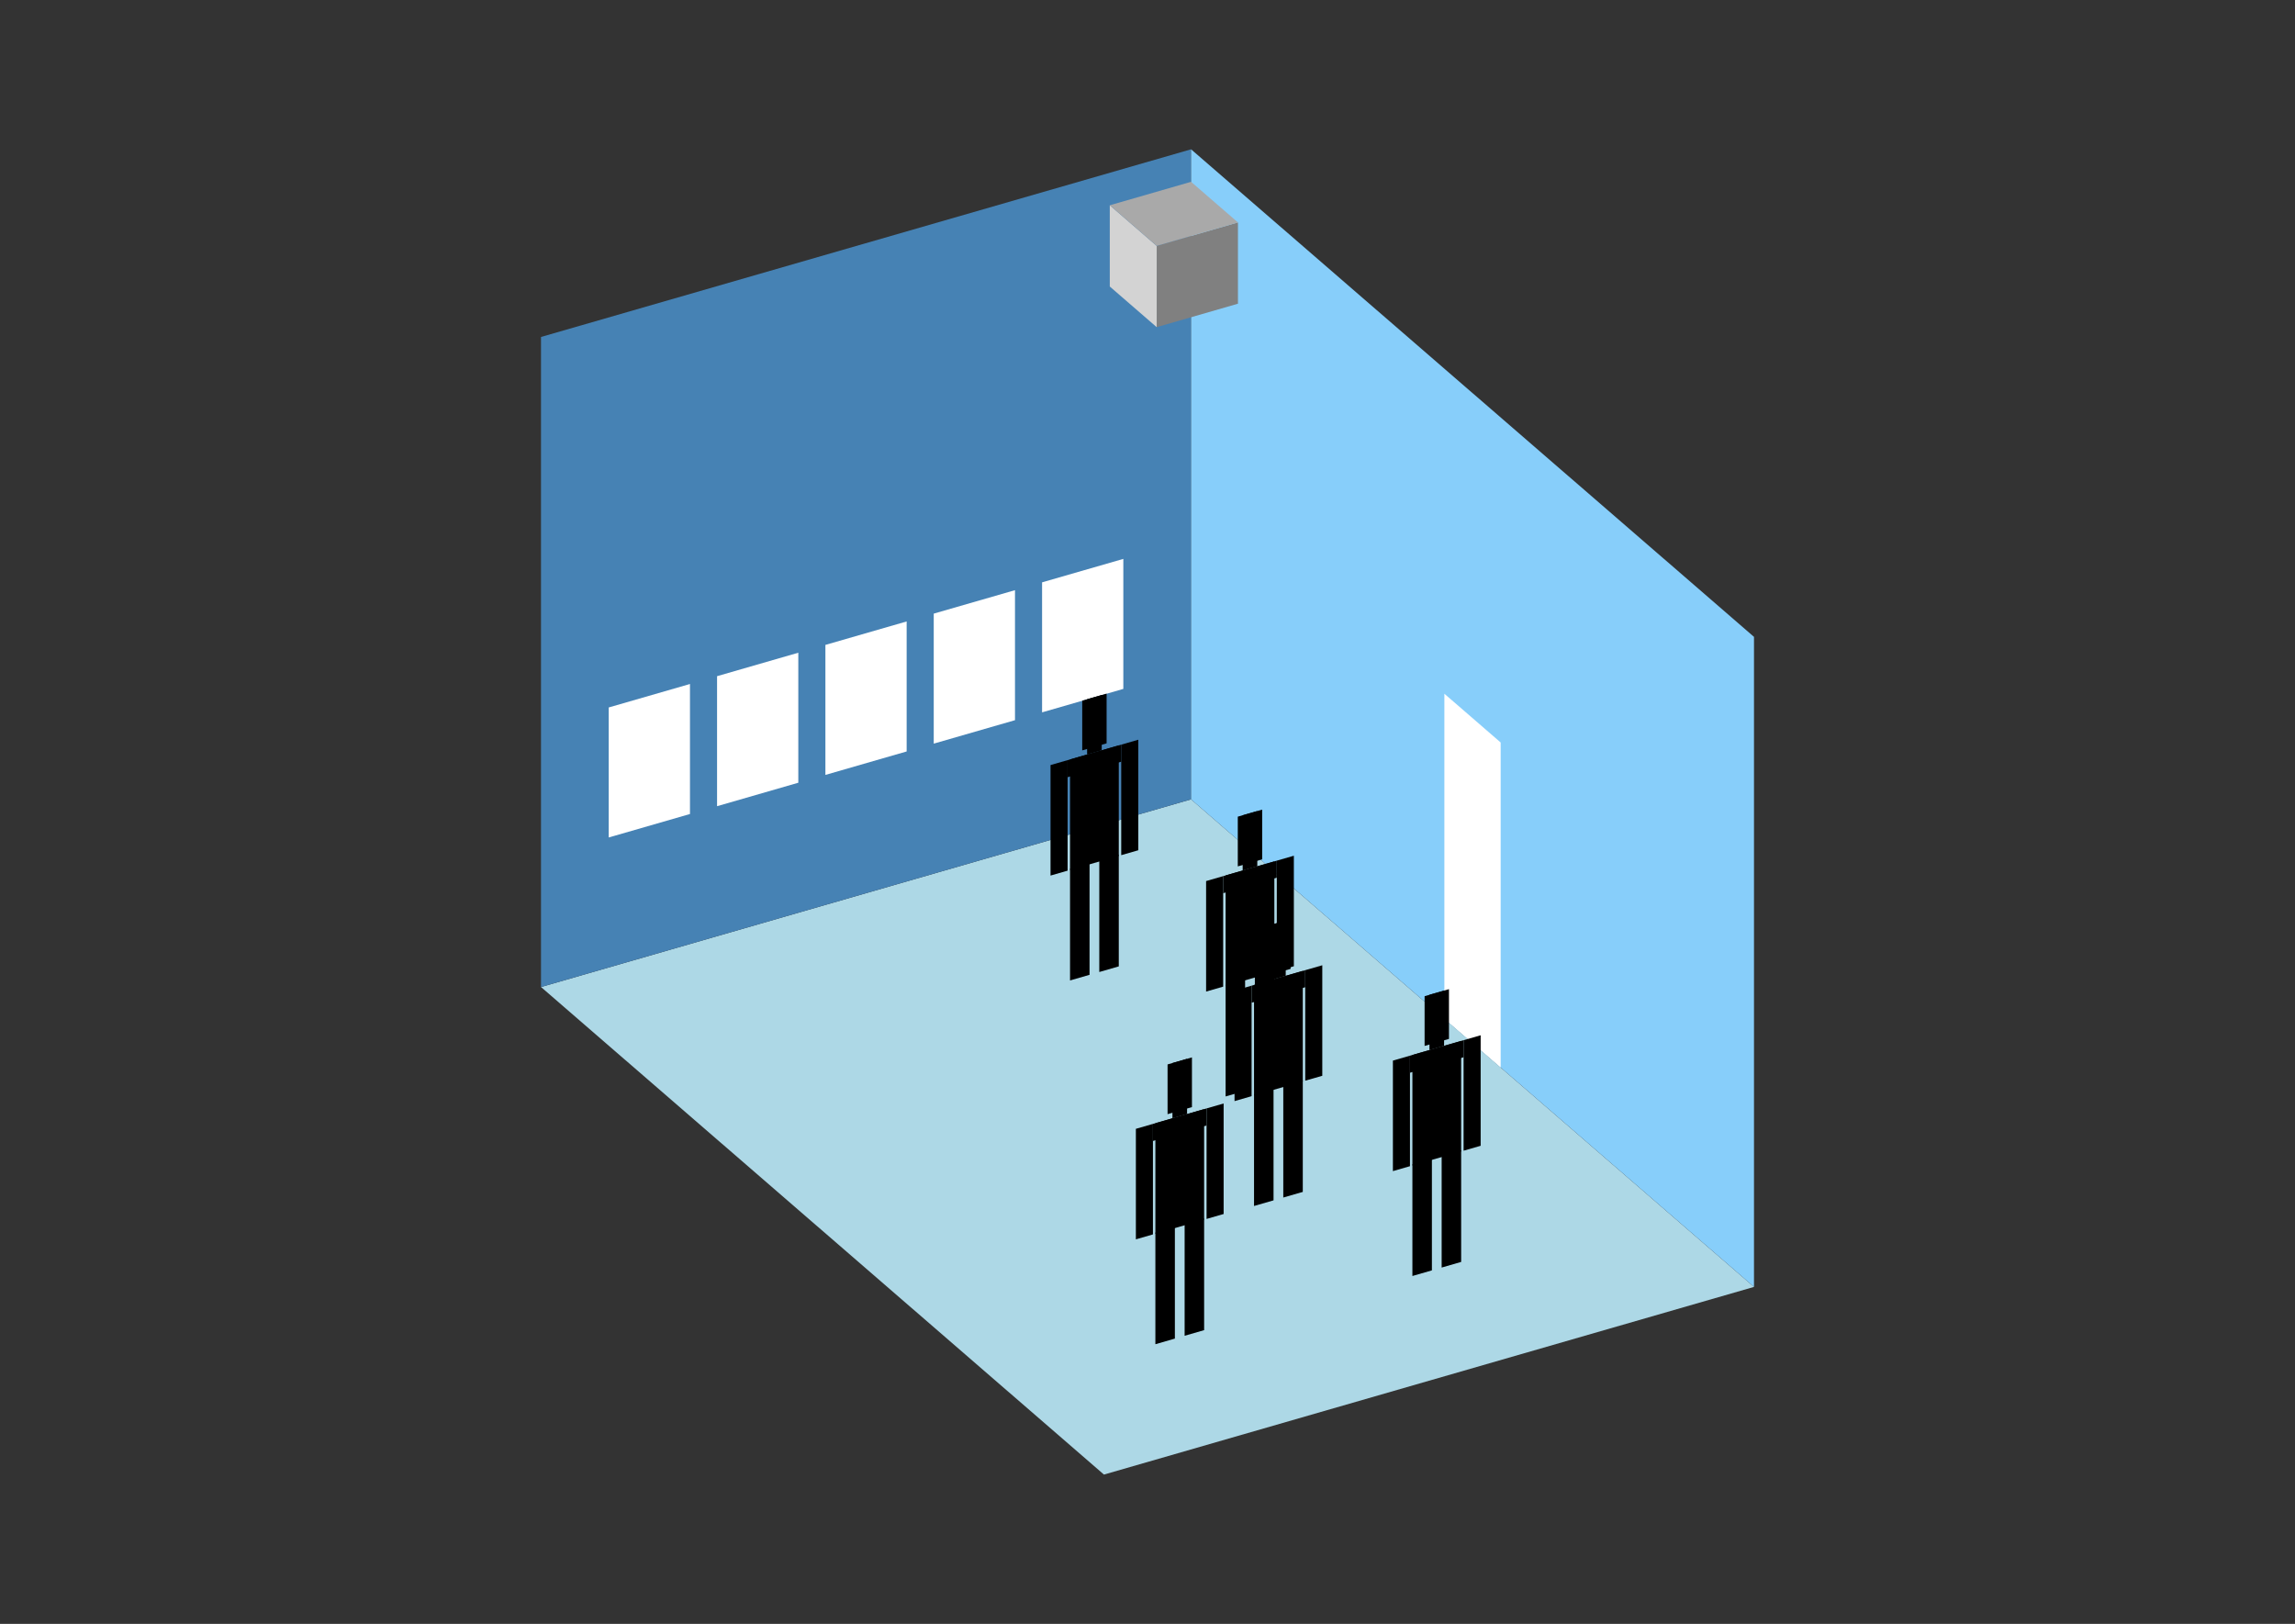 <?xml version="1.0" encoding="UTF-8"?>
<svg
  xmlns="http://www.w3.org/2000/svg"
  width="848"
  height="600"
  style="background-color:white"
>
  <rect width="100%" height="100%" fill="#333333" stroke="none"/>
  <polygon fill="lightblue" points="407.91,544.832 199.902,364.691 440.09,295.355 648.098,475.496" />
  <polygon fill="steelblue" points="199.902,364.691 199.902,124.504 440.09,55.168 440.09,295.355" />
  <polygon fill="lightskyblue" points="648.098,475.496 648.098,235.309 440.09,55.168 440.09,295.355" />
  <polygon fill="white" points="554.494,394.433 554.494,274.339 533.693,256.325 533.693,376.419" />
  <polygon fill="white" points="224.922,309.431 224.922,261.394 254.945,252.727 254.945,300.764" />
  <polygon fill="white" points="264.953,297.875 264.953,249.838 294.976,241.171 294.976,289.208" />
  <polygon fill="white" points="304.984,286.319 304.984,238.282 335.008,229.615 335.008,277.652" />
  <polygon fill="white" points="345.015,274.763 345.015,226.726 375.039,218.059 375.039,266.096" />
  <polygon fill="white" points="385.047,263.207 385.047,215.17 415.07,206.503 415.07,254.54" />
  <polygon fill="grey" points="427.4,120.879 427.4,90.856 457.424,82.189 457.424,112.212" />
  <polygon fill="lightgrey" points="427.4,120.879 427.4,90.856 410.066,75.844 410.066,105.868" />
  <polygon fill="darkgrey" points="427.4,90.856 410.066,75.844 440.09,67.177 457.424,82.189" />
  <polygon fill="hsl(324.0,50.0%,72.092%)" points="395.377,362.264 395.377,321.024 402.583,318.944 402.583,360.184" />
  <polygon fill="hsl(324.0,50.0%,72.092%)" points="413.391,357.064 413.391,315.824 406.185,317.904 406.185,359.144" />
  <polygon fill="hsl(324.0,50.0%,72.092%)" points="388.171,323.512 388.171,282.68 394.476,280.86 394.476,321.692" />
  <polygon fill="hsl(324.0,50.0%,72.092%)" points="414.292,315.972 414.292,275.14 420.597,273.32 420.597,314.152" />
  <polygon fill="hsl(324.0,50.0%,72.092%)" points="394.476,287.165 394.476,280.86 414.292,275.14 414.292,281.445" />
  <polygon fill="hsl(324.0,50.0%,72.092%)" points="395.377,321.432 395.377,280.6 413.391,275.4 413.391,316.232" />
  <polygon fill="hsl(324.0,50.0%,72.092%)" points="399.881,277.259 399.881,258.884 408.888,256.284 408.888,274.659" />
  <polygon fill="hsl(324.0,50.0%,72.092%)" points="401.682,278.78 401.682,258.364 407.086,256.804 407.086,277.22" />
  <polygon fill="hsl(324.0,50.0%,59.715%)" points="452.859,405.124 452.859,363.884 460.065,361.804 460.065,403.044" />
  <polygon fill="hsl(324.0,50.0%,59.715%)" points="470.873,399.924 470.873,358.683 463.667,360.764 463.667,402.004" />
  <polygon fill="hsl(324.0,50.0%,59.715%)" points="445.653,366.372 445.653,325.54 451.958,323.72 451.958,364.552" />
  <polygon fill="hsl(324.0,50.0%,59.715%)" points="471.774,358.832 471.774,318 478.079,316.18 478.079,357.012" />
  <polygon fill="hsl(324.0,50.0%,59.715%)" points="451.958,330.025 451.958,323.72 471.774,318 471.774,324.305" />
  <polygon fill="hsl(324.0,50.0%,59.715%)" points="452.859,364.292 452.859,323.46 470.873,318.26 470.873,359.092" />
  <polygon fill="hsl(324.0,50.0%,59.715%)" points="457.362,320.119 457.362,301.744 466.369,299.144 466.369,317.518" />
  <polygon fill="hsl(324.0,50.0%,59.715%)" points="459.164,321.64 459.164,301.224 464.568,299.664 464.568,320.08" />
  <polygon fill="hsl(324.0,50.0%,50.66%)" points="463.365,445.593 463.365,404.353 470.571,402.273 470.571,443.513" />
  <polygon fill="hsl(324.0,50.0%,50.66%)" points="481.379,440.393 481.379,399.152 474.174,401.232 474.174,442.473" />
  <polygon fill="hsl(324.0,50.0%,50.66%)" points="456.16,406.841 456.16,366.009 462.465,364.189 462.465,405.021" />
  <polygon fill="hsl(324.0,50.0%,50.66%)" points="482.28,399.301 482.28,358.469 488.585,356.649 488.585,397.481" />
  <polygon fill="hsl(324.0,50.0%,50.66%)" points="462.465,370.494 462.465,364.189 482.28,358.469 482.28,364.774" />
  <polygon fill="hsl(324.0,50.0%,50.66%)" points="463.365,404.761 463.365,363.929 481.379,358.729 481.379,399.561" />
  <polygon fill="hsl(324.0,50.0%,50.66%)" points="467.869,360.587 467.869,342.213 476.876,339.613 476.876,357.987" />
  <polygon fill="hsl(324.0,50.0%,50.66%)" points="469.67,362.109 469.67,341.693 475.075,340.133 475.075,360.549" />
  <polygon fill="hsl(324.0,50.0%,42.218%)" points="426.911,496.669 426.911,455.429 434.117,453.349 434.117,494.589" />
  <polygon fill="hsl(324.0,50.0%,42.218%)" points="444.925,491.469 444.925,450.229 437.719,452.309 437.719,493.549" />
  <polygon fill="hsl(324.0,50.0%,42.218%)" points="419.705,457.918 419.705,417.086 426.01,415.266 426.01,456.097" />
  <polygon fill="hsl(324.0,50.0%,42.218%)" points="445.826,450.377 445.826,409.545 452.131,407.725 452.131,448.557" />
  <polygon fill="hsl(324.0,50.0%,42.218%)" points="426.01,421.571 426.01,415.266 445.826,409.545 445.826,415.85" />
  <polygon fill="hsl(324.0,50.0%,42.218%)" points="426.911,455.837 426.911,415.006 444.925,409.805 444.925,450.637" />
  <polygon fill="hsl(324.0,50.0%,42.218%)" points="431.415,411.664 431.415,393.29 440.422,390.69 440.422,409.064" />
  <polygon fill="hsl(324.0,50.0%,42.218%)" points="433.216,413.186 433.216,392.77 438.62,391.21 438.62,411.625" />
  <polygon fill="hsl(324.0,50.0%,41.758%)" points="521.881,471.462 521.881,430.222 529.087,428.141 529.087,469.382" />
  <polygon fill="hsl(324.0,50.0%,41.758%)" points="539.895,466.262 539.895,425.021 532.69,427.101 532.69,468.342" />
  <polygon fill="hsl(324.0,50.0%,41.758%)" points="514.676,432.71 514.676,391.878 520.981,390.058 520.981,430.89" />
  <polygon fill="hsl(324.0,50.0%,41.758%)" points="540.796,425.17 540.796,384.338 547.101,382.518 547.101,423.35" />
  <polygon fill="hsl(324.0,50.0%,41.758%)" points="520.981,396.363 520.981,390.058 540.796,384.338 540.796,390.643" />
  <polygon fill="hsl(324.0,50.0%,41.758%)" points="521.881,430.63 521.881,389.798 539.895,384.598 539.895,425.43" />
  <polygon fill="hsl(324.0,50.0%,41.758%)" points="526.385,386.456 526.385,368.082 535.392,365.482 535.392,383.856" />
  <polygon fill="hsl(324.0,50.0%,41.758%)" points="528.186,387.978 528.186,367.562 533.591,366.002 533.591,386.418" />
</svg>
